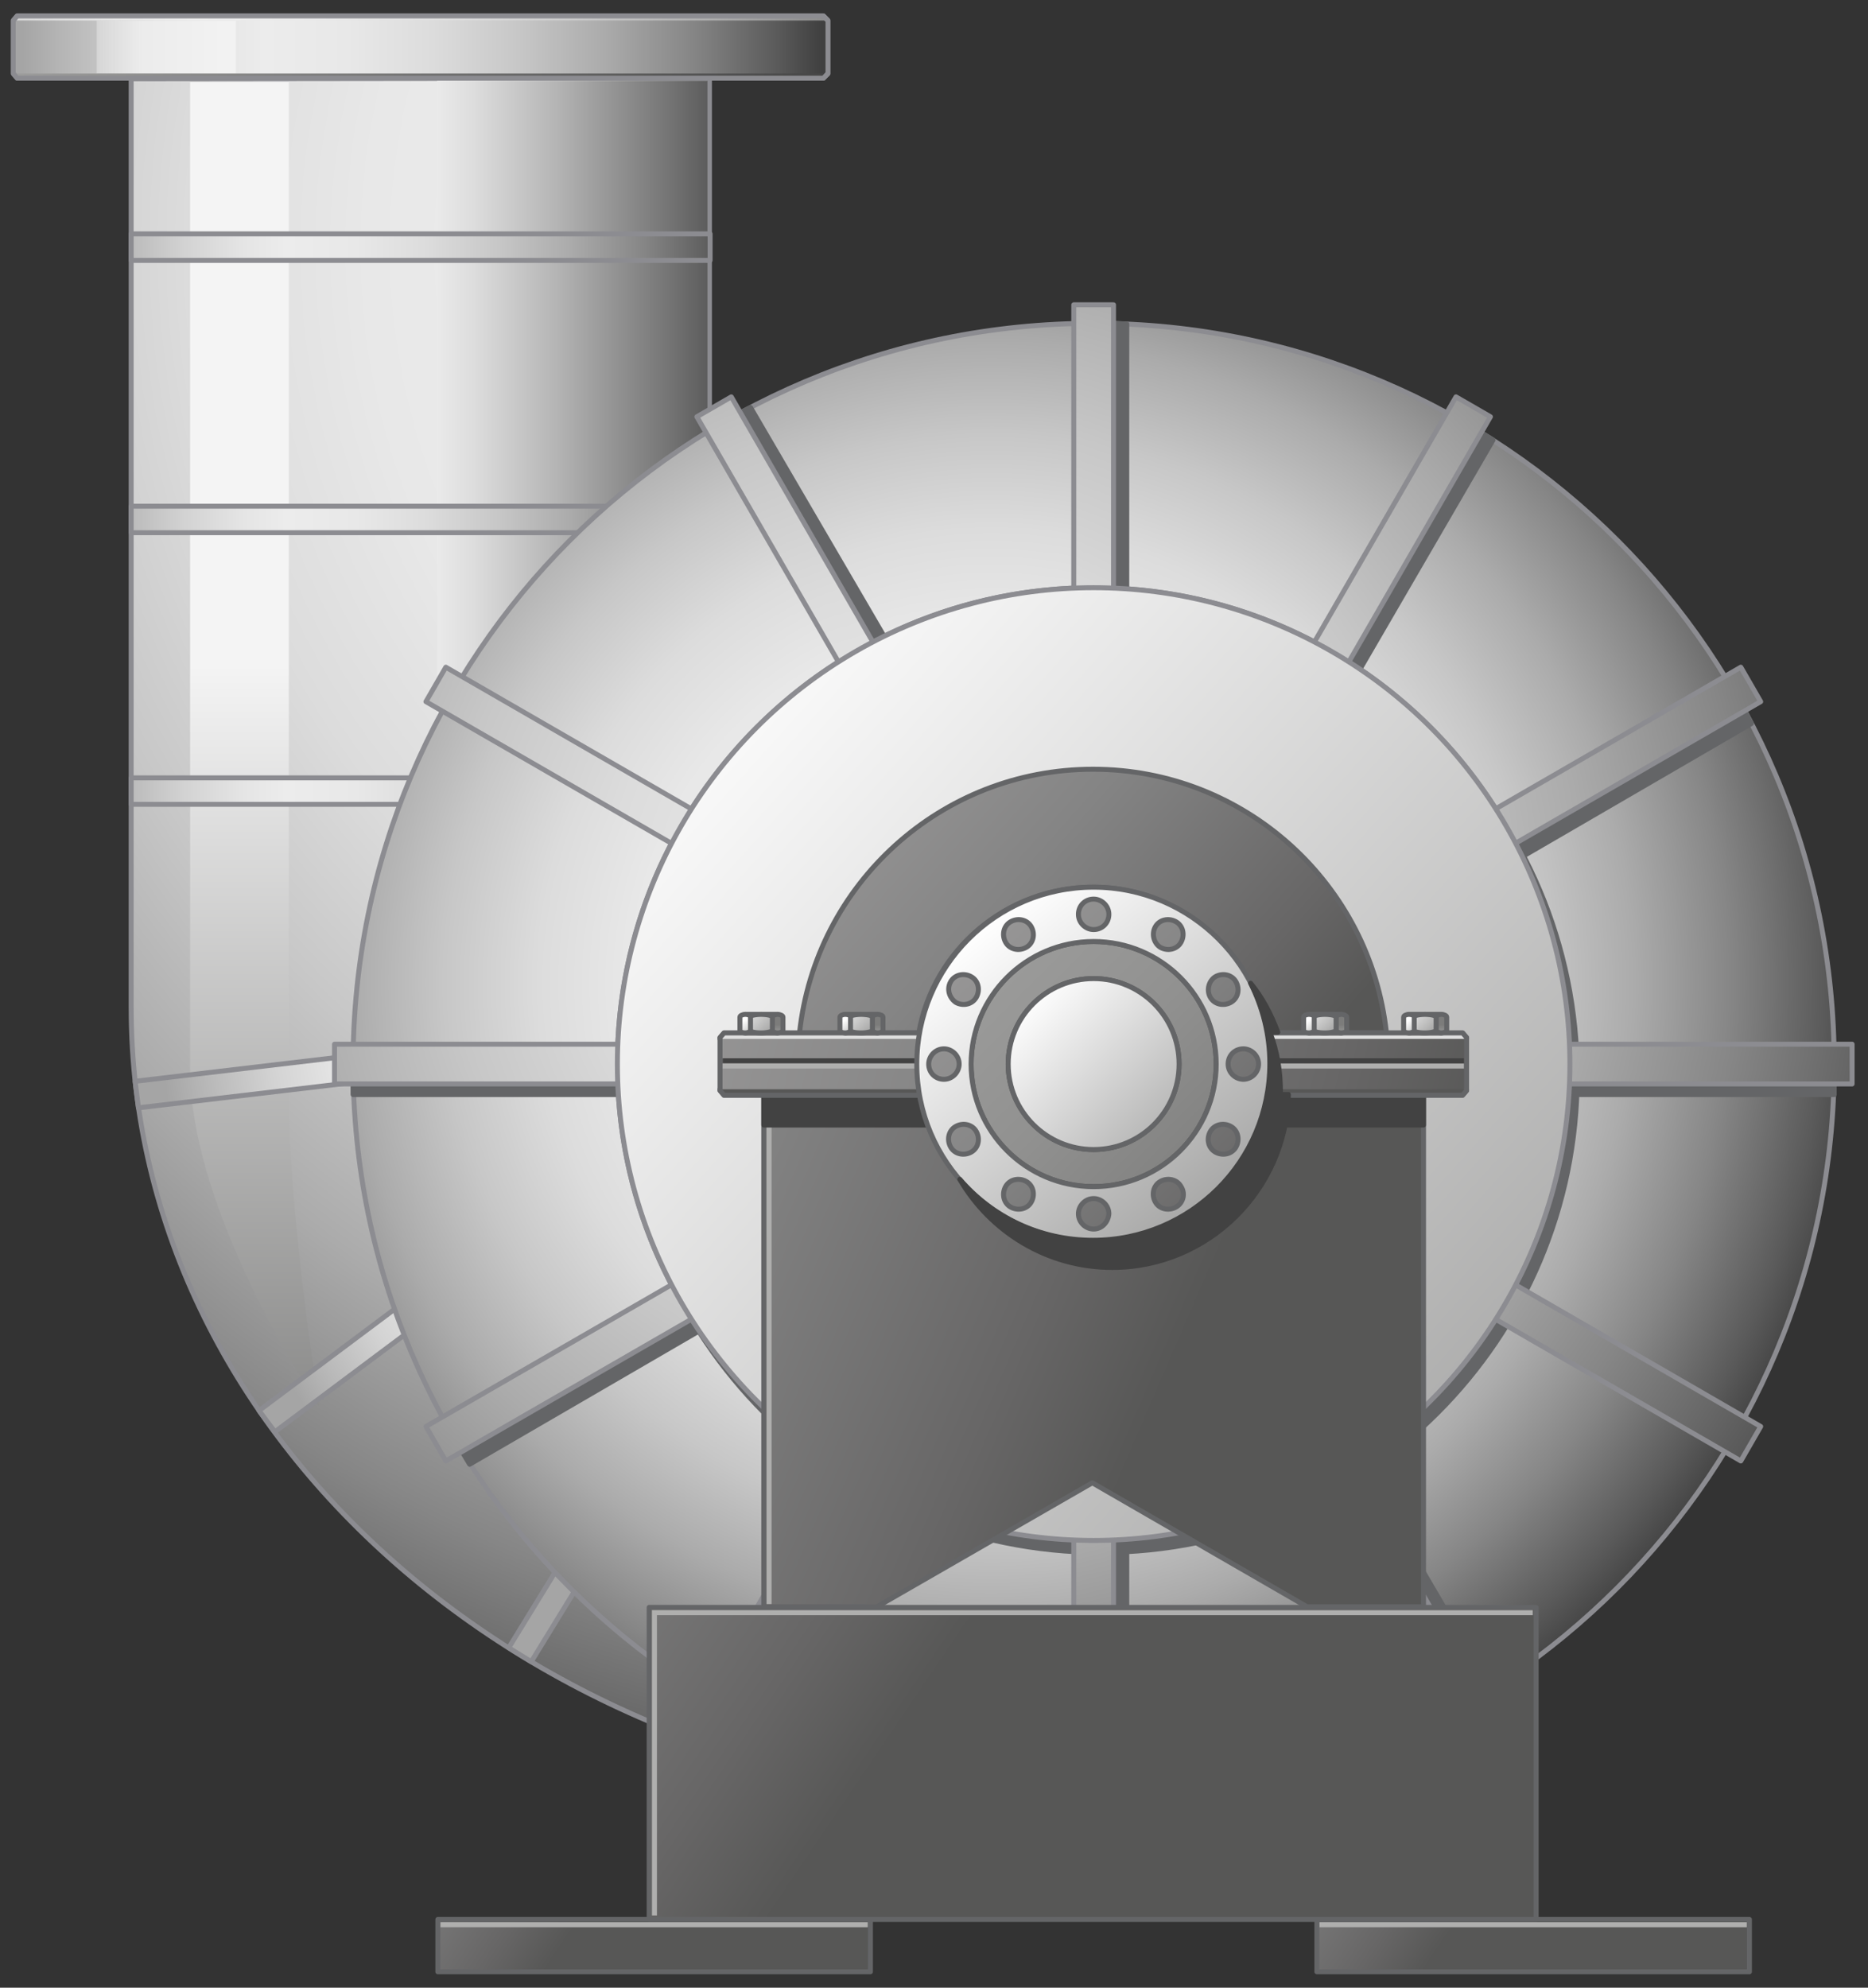 <?xml version="1.0" encoding="utf-8"?>

<!-- Copyright 2016 Siemens AG -->

<!-- Generator: Adobe Illustrator 16.0.4, SVG Export Plug-In . SVG Version: 6.00 Build 0)  -->
<!DOCTYPE svg PUBLIC "-//W3C//DTD SVG 1.1//EN" "http://www.w3.org/Graphics/SVG/1.1/DTD/svg11.dtd">
<svg version="1.1" id="Pump" xmlns="http://www.w3.org/2000/svg" xmlns:xlink="http://www.w3.org/1999/xlink" x="0px" y="0px"
	 width="282px" height="300px" viewBox="0 0 282 300" enable-background="new 0 0 282 300" xml:space="preserve">
<rect x="0" y="0" width="282" height="300" fill="#333333" stroke="none"/>
<g id="Pipe__x2B__Flange_Top">
	<g id="Pipe_1_">
		<g id="Pipe">
			<radialGradient id="Shape_7_" cx="158.892" cy="37.306" r="253.963" gradientUnits="userSpaceOnUse">
				<stop  offset="0" style="stop-color:#A5A5A5"/>
				<stop  offset="4.758149e-02" style="stop-color:#B5B5B5"/>
				<stop  offset="0.151" style="stop-color:#D3D3D3"/>
				<stop  offset="0.239" style="stop-color:#E5E5E5"/>
				<stop  offset="0.302" style="stop-color:#ECECEC"/>
				<stop  offset="0.407" style="stop-color:#E8E8E8"/>
				<stop  offset="0.514" style="stop-color:#DCDCDC"/>
				<stop  offset="0.621" style="stop-color:#C7C7C7"/>
				<stop  offset="0.729" style="stop-color:#ABABAB"/>
				<stop  offset="0.838" style="stop-color:#868686"/>
				<stop  offset="0.945" style="stop-color:#5A5A5A"/>
				<stop  offset="1" style="stop-color:#404040"/>
			</radialGradient>
			
				<path id="Shape_5_" fill="url(#Shape_7_)" stroke="#8C8C91" stroke-width="0.75" stroke-linecap="round" stroke-linejoin="round" stroke-miterlimit="10" d="
				M19.8,11.9V152c0,66.5,63,120.3,140.7,120.3c0,0-53.4-20.4-53.4-99.9V11.8L19.8,11.9z"/>
			<linearGradient id="Gradation_Right_1_" gradientUnits="userSpaceOnUse" x1="64.538" y1="96.752" x2="113.82" y2="96.752">
				<stop  offset="9.777419e-03" style="stop-color:#ECECEC"/>
				<stop  offset="0.14" style="stop-color:#DDDDDD"/>
				<stop  offset="0.392" style="stop-color:#B5B5B5"/>
				<stop  offset="0.736" style="stop-color:#757575"/>
				<stop  offset="1" style="stop-color:#404040"/>
			</linearGradient>
			<rect id="Gradation_Right" x="66" y="12.2" fill="url(#Gradation_Right_1_)" width="40.8" height="169"/>
			<linearGradient id="Reflection_2_" gradientUnits="userSpaceOnUse" x1="38.509" y1="100.404" x2="38.509" y2="228.847">
				<stop  offset="0" style="stop-color:#F4F4F4"/>
				<stop  offset="1" style="stop-color:#7C7C7B"/>
			</linearGradient>
			<path id="Reflection" fill="url(#Reflection_2_)" d="M43.6,164.9c0,19.1,4.6,47.4,4.6,47.4s-19.5-28.8-19.5-51
				c0-20.3,0-148.9,0-148.9h14.9C43.6,12.3,43.6,157.5,43.6,164.9z"/>
		</g>
		<g id="Support_Struts_1_">
			<linearGradient id="Strut_6_1_" gradientUnits="userSpaceOnUse" x1="86.429" y1="236.141" x2="129.496" y2="167.936">
				<stop  offset="0" style="stop-color:#A5A5A5"/>
				<stop  offset="4.758149e-02" style="stop-color:#B5B5B5"/>
				<stop  offset="0.151" style="stop-color:#D3D3D3"/>
				<stop  offset="0.239" style="stop-color:#E5E5E5"/>
				<stop  offset="0.302" style="stop-color:#ECECEC"/>
				<stop  offset="0.407" style="stop-color:#E8E8E8"/>
				<stop  offset="0.514" style="stop-color:#DCDCDC"/>
				<stop  offset="0.621" style="stop-color:#C7C7C7"/>
				<stop  offset="0.729" style="stop-color:#ABABAB"/>
				<stop  offset="0.838" style="stop-color:#868686"/>
				<stop  offset="0.945" style="stop-color:#5A5A5A"/>
				<stop  offset="1" style="stop-color:#404040"/>
			</linearGradient>
			
				<polygon id="Strut_6" fill="url(#Strut_6_1_)" stroke="#8C8C91" stroke-width="0.75" stroke-linecap="round" stroke-linejoin="round" stroke-miterlimit="10" points="
				80.2,250.8 125.5,177 122.1,174.9 76.8,248.7 			"/>
			<linearGradient id="Strut_5_1_" gradientUnits="userSpaceOnUse" x1="43.893" y1="209.195" x2="128.445" y2="152.593">
				<stop  offset="0" style="stop-color:#A5A5A5"/>
				<stop  offset="4.758149e-02" style="stop-color:#B5B5B5"/>
				<stop  offset="0.151" style="stop-color:#D3D3D3"/>
				<stop  offset="0.239" style="stop-color:#E5E5E5"/>
				<stop  offset="0.302" style="stop-color:#ECECEC"/>
				<stop  offset="0.407" style="stop-color:#E8E8E8"/>
				<stop  offset="0.514" style="stop-color:#DCDCDC"/>
				<stop  offset="0.621" style="stop-color:#C7C7C7"/>
				<stop  offset="0.729" style="stop-color:#ABABAB"/>
				<stop  offset="0.838" style="stop-color:#868686"/>
				<stop  offset="0.945" style="stop-color:#5A5A5A"/>
				<stop  offset="1" style="stop-color:#404040"/>
			</linearGradient>
			
				<polygon id="Strut_5" fill="url(#Strut_5_1_)" stroke="#8C8C91" stroke-width="0.75" stroke-linecap="round" stroke-linejoin="round" stroke-miterlimit="10" points="
				41.5,216.1 114.5,161.5 112.1,158.3 39.1,212.9 			"/>
			
				<linearGradient id="Strut_4_1_" gradientUnits="userSpaceOnUse" x1="25.834" y1="167.866" x2="132.778" y2="146.685" gradientTransform="matrix(0.999 5.340347e-02 -5.340347e-02 0.999 8.388 -3.389)">
				<stop  offset="0" style="stop-color:#A5A5A5"/>
				<stop  offset="4.758149e-02" style="stop-color:#B5B5B5"/>
				<stop  offset="0.151" style="stop-color:#D3D3D3"/>
				<stop  offset="0.239" style="stop-color:#E5E5E5"/>
				<stop  offset="0.302" style="stop-color:#ECECEC"/>
				<stop  offset="0.407" style="stop-color:#E8E8E8"/>
				<stop  offset="0.514" style="stop-color:#DCDCDC"/>
				<stop  offset="0.621" style="stop-color:#C7C7C7"/>
				<stop  offset="0.729" style="stop-color:#ABABAB"/>
				<stop  offset="0.838" style="stop-color:#868686"/>
				<stop  offset="0.945" style="stop-color:#5A5A5A"/>
				<stop  offset="1" style="stop-color:#404040"/>
			</linearGradient>
			
				<polygon id="Strut_4" fill="url(#Strut_4_1_)" stroke="#8C8C91" stroke-width="0.75" stroke-linecap="round" stroke-linejoin="round" stroke-miterlimit="10" points="
				20.9,167.2 107.3,157 106.8,153 20.4,163.2 			"/>
			<linearGradient id="Struts_1-3_1_" gradientUnits="userSpaceOnUse" x1="12.843" y1="78.357" x2="113.36" y2="78.357">
				<stop  offset="0" style="stop-color:#A5A5A5"/>
				<stop  offset="4.758149e-02" style="stop-color:#B5B5B5"/>
				<stop  offset="0.151" style="stop-color:#D3D3D3"/>
				<stop  offset="0.239" style="stop-color:#E5E5E5"/>
				<stop  offset="0.302" style="stop-color:#ECECEC"/>
				<stop  offset="0.407" style="stop-color:#E8E8E8"/>
				<stop  offset="0.514" style="stop-color:#DCDCDC"/>
				<stop  offset="0.621" style="stop-color:#C7C7C7"/>
				<stop  offset="0.729" style="stop-color:#ABABAB"/>
				<stop  offset="0.838" style="stop-color:#868686"/>
				<stop  offset="0.945" style="stop-color:#5A5A5A"/>
				<stop  offset="1" style="stop-color:#404040"/>
			</linearGradient>
			
				<path id="Struts_1-3" fill="url(#Struts_1-3_1_)" stroke="#8C8C91" stroke-width="0.75" stroke-linecap="round" stroke-linejoin="round" stroke-miterlimit="10" d="
				M19.8,35.3h87.4v4H19.8V35.3z M19.8,80.4h87.4v-4H19.8V80.4z M19.8,121.4h87.3v-4H19.8V121.4z"/>
		</g>
	</g>
	<g id="Flange_1_">
		<linearGradient id="Shape_8_" gradientUnits="userSpaceOnUse" x1="3.412" y1="7.137" x2="123.988" y2="7.137">
			<stop  offset="0" style="stop-color:#A5A5A5"/>
			<stop  offset="4.758149e-02" style="stop-color:#B5B5B5"/>
			<stop  offset="0.151" style="stop-color:#D3D3D3"/>
			<stop  offset="0.239" style="stop-color:#E5E5E5"/>
			<stop  offset="0.302" style="stop-color:#ECECEC"/>
			<stop  offset="0.407" style="stop-color:#E8E8E8"/>
			<stop  offset="0.514" style="stop-color:#DCDCDC"/>
			<stop  offset="0.621" style="stop-color:#C7C7C7"/>
			<stop  offset="0.729" style="stop-color:#ABABAB"/>
			<stop  offset="0.838" style="stop-color:#868686"/>
			<stop  offset="0.945" style="stop-color:#5A5A5A"/>
			<stop  offset="1" style="stop-color:#404040"/>
		</linearGradient>
		
			<polygon id="Shape_3_" fill="url(#Shape_8_)" stroke="#8C8C91" stroke-width="0.75" stroke-linejoin="round" stroke-miterlimit="10" points="
			124.3,11.8 125,11.1 125,3.1 124.3,2.4 2.6,2.4 2,3.1 2,11.1 2.6,11.8 		"/>
		<linearGradient id="Reflection_3_" gradientUnits="userSpaceOnUse" x1="14.517" y1="7.136" x2="21.419" y2="7.136">
			<stop  offset="0" style="stop-color:#F2F2F2;stop-opacity:0.4"/>
			<stop  offset="1" style="stop-color:#F7F7F7;stop-opacity:0.7"/>
		</linearGradient>
		<rect id="Reflection_1_" x="14.6" y="3.1" fill="url(#Reflection_3_)" width="21" height="8"/>
		<linearGradient id="Edge_Bottom_1_" gradientUnits="userSpaceOnUse" x1="-23.659" y1="11.49" x2="128.606" y2="11.49">
			<stop  offset="0" style="stop-color:#AFAFAE"/>
			<stop  offset="1" style="stop-color:#424242"/>
		</linearGradient>
		
			<polyline id="Edge_Bottom_2_" fill="url(#Edge_Bottom_1_)" stroke="#8C8C91" stroke-width="0.75" stroke-linejoin="round" stroke-miterlimit="10" points="
			2,11.1 2.6,11.8 124.3,11.8 125,11.1 		"/>
		<linearGradient id="Edge_Top_1_" gradientUnits="userSpaceOnUse" x1="-26.416" y1="2.782" x2="157.217" y2="2.782">
			<stop  offset="0" style="stop-color:#A5A5A5"/>
			<stop  offset="4.758149e-02" style="stop-color:#B5B5B5"/>
			<stop  offset="0.151" style="stop-color:#D3D3D3"/>
			<stop  offset="0.239" style="stop-color:#E5E5E5"/>
			<stop  offset="0.302" style="stop-color:#ECECEC"/>
			<stop  offset="0.407" style="stop-color:#E8E8E8"/>
			<stop  offset="0.514" style="stop-color:#DCDCDC"/>
			<stop  offset="0.621" style="stop-color:#C7C7C7"/>
			<stop  offset="0.729" style="stop-color:#ABABAB"/>
			<stop  offset="0.838" style="stop-color:#868686"/>
			<stop  offset="0.945" style="stop-color:#5A5A5A"/>
			<stop  offset="1" style="stop-color:#404040"/>
		</linearGradient>
		
			<polyline id="Edge_Top_2_" fill="url(#Edge_Top_1_)" stroke="#8C8C91" stroke-width="0.75" stroke-linejoin="round" stroke-miterlimit="10" points="
			125,3.1 124.3,2.4 2.6,2.4 2,3.1 		"/>
	</g>
</g>
<g id="Housing">
	<radialGradient id="Shape_9_" cx="149.715" cy="148.288" r="133.086" gradientUnits="userSpaceOnUse">
		<stop  offset="0" style="stop-color:#A5A5A5"/>
		<stop  offset="4.758149e-02" style="stop-color:#B5B5B5"/>
		<stop  offset="0.151" style="stop-color:#D3D3D3"/>
		<stop  offset="0.239" style="stop-color:#E5E5E5"/>
		<stop  offset="0.302" style="stop-color:#ECECEC"/>
		<stop  offset="0.407" style="stop-color:#E8E8E8"/>
		<stop  offset="0.514" style="stop-color:#DCDCDC"/>
		<stop  offset="0.621" style="stop-color:#C7C7C7"/>
		<stop  offset="0.729" style="stop-color:#ABABAB"/>
		<stop  offset="0.838" style="stop-color:#868686"/>
		<stop  offset="0.945" style="stop-color:#5A5A5A"/>
		<stop  offset="1" style="stop-color:#404040"/>
	</radialGradient>
	
		<path id="Shape" fill="url(#Shape_9_)" stroke="#8C8C91" stroke-width="0.75" stroke-linecap="round" stroke-linejoin="round" stroke-miterlimit="10" d="
		M53.3,160.6c0,61.8,50.1,111.8,111.8,111.8c61.8,0,111.8-50.1,111.8-111.8c0-61.8-50.1-111.8-111.8-111.8
		C103.3,48.8,53.3,98.9,53.3,160.6z M93.2,160.6c0-39.7,32.2-71.9,71.9-71.9c39.7,0,71.9,32.2,71.9,71.9s-32.2,71.9-71.9,71.9
		C125.4,232.5,93.2,200.3,93.2,160.6z"/>
	
		<path id="Shadows" fill="#646567" stroke="#646567" stroke-width="0.75" stroke-linecap="round" stroke-linejoin="round" stroke-miterlimit="10" d="
		M111.8,62.3l1.5-0.8l20.2,34.6l-1.6,0.8L111.8,62.3z M223.6,255.9l1.6-1L205,220.4l-1.4,0.9L223.6,255.9z M168.1,88.8l2,0.1v-40
		l-2-0.1V88.8z M168.1,272.4l2-0.1v-40l-2,0.2V272.4z M203.6,99.9l1.7,1.1l20.1-34.6l-1.8-1.1L203.6,99.9z M111.8,258.9l1.9,1
		l19.9-34.7l-1.8-0.9L111.8,258.9z M229.8,129.3l34.6-20.1l-1-1.8l-34.6,20L229.8,129.3z M70.9,221l34.6-20.1l-1.1-1.8L69.7,219
		L70.9,221z M93.2,163.6H53.3v1.6h39.9V163.6z M276.9,163.6h-39.9v1.6h39.9V163.6z M166.2,90.5c-39.7,0-71.9,32.2-71.9,71.9
		c0,39.7,32.2,71.9,71.9,71.9c39.7,0,71.9-32.2,71.9-71.9C238.1,122.6,205.9,90.5,166.2,90.5z"/>
	<radialGradient id="Support_Struts_2_" cx="141.065" cy="136.726" r="158.99" gradientUnits="userSpaceOnUse">
		<stop  offset="9.777419e-03" style="stop-color:#ECECEC"/>
		<stop  offset="0.159" style="stop-color:#E8E8E8"/>
		<stop  offset="0.31" style="stop-color:#DCDCDC"/>
		<stop  offset="0.463" style="stop-color:#C7C7C7"/>
		<stop  offset="0.616" style="stop-color:#ABABAB"/>
		<stop  offset="0.77" style="stop-color:#868686"/>
		<stop  offset="0.922" style="stop-color:#5A5A5A"/>
		<stop  offset="1" style="stop-color:#404040"/>
	</radialGradient>
	
		<polygon id="Support_Struts" fill="url(#Support_Struts_2_)" stroke="#8C8C91" stroke-width="0.75" stroke-linecap="round" stroke-linejoin="round" stroke-miterlimit="10" points="
		279.6,157.6 176.3,157.6 265.8,105.9 262.8,100.7 173.3,152.4 225,62.9 219.8,59.9 168.1,149.4 168.1,46 162.1,46 162.1,149.4 
		110.4,59.9 105.2,62.9 156.9,152.4 67.3,100.7 64.3,105.9 153.9,157.6 50.5,157.6 50.5,163.6 153.9,163.6 64.3,215.3 67.3,220.5 
		156.9,168.8 105.2,258.3 110.4,261.3 162.1,171.8 162.1,275.2 168.1,275.2 168.1,171.8 219.8,261.3 225,258.3 173.3,168.8 
		262.8,220.5 265.8,215.3 176.3,163.6 279.6,163.6 	"/>
	<linearGradient id="Front_Plate_1_" gradientUnits="userSpaceOnUse" x1="101.66" y1="103.515" x2="295.295" y2="277.871">
		<stop  offset="0" style="stop-color:#FFFFFF"/>
		<stop  offset="1" style="stop-color:#7C7C7B"/>
	</linearGradient>
	
		<circle id="Front_Plate" fill="url(#Front_Plate_1_)" stroke="#8C8C91" stroke-width="0.75" stroke-linecap="round" stroke-linejoin="round" stroke-miterlimit="10" cx="165.1" cy="160.6" r="71.9"/>
</g>
<g id="Base">
	<g>
		<linearGradient id="Foot_Right_1_" gradientUnits="userSpaceOnUse" x1="144.08" y1="234.477" x2="221.852" y2="287.151">
			<stop  offset="0" style="stop-color:#575756"/>
			<stop  offset="1.586480e-02" style="stop-color:#5D5C5C"/>
			<stop  offset="0.117" style="stop-color:#797878"/>
			<stop  offset="0.218" style="stop-color:#8D8D8C"/>
			<stop  offset="0.319" style="stop-color:#999998"/>
			<stop  offset="0.418" style="stop-color:#9D9D9C"/>
			<stop  offset="0.54" style="stop-color:#979696"/>
			<stop  offset="0.712" style="stop-color:#848484"/>
			<stop  offset="0.913" style="stop-color:#676666"/>
			<stop  offset="1" style="stop-color:#575756"/>
		</linearGradient>
		
			<rect id="Foot_Right" x="198.8" y="289.7" fill="url(#Foot_Right_1_)" stroke="#646567" stroke-width="0.75" stroke-linecap="round" stroke-linejoin="round" stroke-miterlimit="10" width="65.3" height="7.9"/>
		<linearGradient id="Foot_Left_1_" gradientUnits="userSpaceOnUse" x1="11.407" y1="234.477" x2="89.179" y2="287.151">
			<stop  offset="0" style="stop-color:#575756"/>
			<stop  offset="1.586480e-02" style="stop-color:#5D5C5C"/>
			<stop  offset="0.117" style="stop-color:#797878"/>
			<stop  offset="0.218" style="stop-color:#8D8D8C"/>
			<stop  offset="0.319" style="stop-color:#999998"/>
			<stop  offset="0.418" style="stop-color:#9D9D9C"/>
			<stop  offset="0.54" style="stop-color:#979696"/>
			<stop  offset="0.712" style="stop-color:#848484"/>
			<stop  offset="0.913" style="stop-color:#676666"/>
			<stop  offset="1" style="stop-color:#575756"/>
		</linearGradient>
		
			<rect id="Foot_Left" x="66.1" y="289.7" fill="url(#Foot_Left_1_)" stroke="#646567" stroke-width="0.75" stroke-linecap="round" stroke-linejoin="round" stroke-miterlimit="10" width="65.3" height="7.9"/>
		<linearGradient id="Shape_Base_1_" gradientUnits="userSpaceOnUse" x1="-39.94" y1="127.411" x2="142.406" y2="250.911">
			<stop  offset="0" style="stop-color:#575756"/>
			<stop  offset="1.586480e-02" style="stop-color:#5D5C5C"/>
			<stop  offset="0.117" style="stop-color:#797878"/>
			<stop  offset="0.218" style="stop-color:#8D8D8C"/>
			<stop  offset="0.319" style="stop-color:#999998"/>
			<stop  offset="0.418" style="stop-color:#9D9D9C"/>
			<stop  offset="0.54" style="stop-color:#979696"/>
			<stop  offset="0.712" style="stop-color:#848484"/>
			<stop  offset="0.913" style="stop-color:#676666"/>
			<stop  offset="1" style="stop-color:#575756"/>
		</linearGradient>
		
			<rect id="Shape_Base" x="98" y="242.6" fill="url(#Shape_Base_1_)" stroke="#646567" stroke-width="0.75" stroke-linecap="round" stroke-linejoin="round" stroke-miterlimit="10" width="133.9" height="47.1"/>
		<linearGradient id="Bearing_Axle_1_" gradientUnits="userSpaceOnUse" x1="-57.85" y1="107.62" x2="175.869" y2="208.551">
			<stop  offset="0" style="stop-color:#575756"/>
			<stop  offset="1.586480e-02" style="stop-color:#5D5C5C"/>
			<stop  offset="0.117" style="stop-color:#797878"/>
			<stop  offset="0.218" style="stop-color:#8D8D8C"/>
			<stop  offset="0.319" style="stop-color:#999998"/>
			<stop  offset="0.418" style="stop-color:#9D9D9C"/>
			<stop  offset="0.54" style="stop-color:#979696"/>
			<stop  offset="0.712" style="stop-color:#848484"/>
			<stop  offset="0.913" style="stop-color:#676666"/>
			<stop  offset="1" style="stop-color:#575756"/>
		</linearGradient>
		
			<polygon id="Bearing_Axle" fill="url(#Bearing_Axle_1_)" stroke="#646567" stroke-width="0.75" stroke-linecap="round" stroke-linejoin="round" stroke-miterlimit="10" points="
			115.3,165.3 115.3,242.5 132.4,242.5 164.9,223.8 197.3,242.5 214.9,242.5 214.9,165.3 		"/>
		<path id="Reflection_Lines" fill="none" stroke="#AFAFAE" stroke-width="0.75" stroke-miterlimit="10" d="M116.1,242.1v-76.3
			 M231.4,243.4H98.8v45.7 M199.2,290.5h64.5 M66.5,290.5H131"/>
		<linearGradient id="Top_Housing_1_" gradientUnits="userSpaceOnUse" x1="59.155" y1="53.879" x2="188.709" y2="169.207">
			<stop  offset="0" style="stop-color:#575756"/>
			<stop  offset="1.586480e-02" style="stop-color:#5D5C5C"/>
			<stop  offset="0.117" style="stop-color:#797878"/>
			<stop  offset="0.218" style="stop-color:#8D8D8C"/>
			<stop  offset="0.319" style="stop-color:#999998"/>
			<stop  offset="0.418" style="stop-color:#9D9D9C"/>
			<stop  offset="0.54" style="stop-color:#979696"/>
			<stop  offset="0.712" style="stop-color:#848484"/>
			<stop  offset="0.913" style="stop-color:#676666"/>
			<stop  offset="1" style="stop-color:#575756"/>
		</linearGradient>
		
			<path id="Top_Housing" fill="url(#Top_Housing_1_)" stroke="#646567" stroke-width="0.75" stroke-linecap="round" stroke-linejoin="round" stroke-miterlimit="10" d="
			M209.3,155.9c-2.4-22.4-21.3-39.8-44.3-39.8c-23,0-41.9,17.4-44.3,39.8l18,0c2.2-12.5,13.2-22,26.3-22c13.1,0,24.1,9.5,26.3,22
			L209.3,155.9z"/>
	</g>
	<g id="Base_Connection">
		
			<rect id="Shadow_1_" x="115.3" y="165.3" fill="#424242" stroke="#424242" stroke-width="0.75" stroke-linecap="round" stroke-linejoin="round" stroke-miterlimit="10" width="99.6" height="4.5"/>
		<g id="Flange_3_">
			<linearGradient id="Shape_10_" gradientUnits="userSpaceOnUse" x1="-39.097" y1="110.159" x2="224.073" y2="175.189">
				<stop  offset="0" style="stop-color:#575756"/>
				<stop  offset="1.586480e-02" style="stop-color:#5D5C5C"/>
				<stop  offset="0.117" style="stop-color:#797878"/>
				<stop  offset="0.218" style="stop-color:#8D8D8C"/>
				<stop  offset="0.319" style="stop-color:#999998"/>
				<stop  offset="0.418" style="stop-color:#9D9D9C"/>
				<stop  offset="0.54" style="stop-color:#979696"/>
				<stop  offset="0.712" style="stop-color:#848484"/>
				<stop  offset="0.913" style="stop-color:#676666"/>
				<stop  offset="1" style="stop-color:#575756"/>
			</linearGradient>
			
				<polygon id="Shape_6_" fill="url(#Shape_10_)" stroke="#646567" stroke-width="0.75" stroke-linecap="round" stroke-linejoin="round" stroke-miterlimit="10" points="
				220.8,165.3 221.4,164.6 221.4,156.6 220.8,155.9 109.3,155.9 108.7,156.6 108.7,164.6 109.3,165.3 			"/>
			
				<polyline id="Edge_Bottom_5_" fill="#575756" stroke="#646567" stroke-width="0.75" stroke-linecap="round" stroke-linejoin="round" stroke-miterlimit="10" points="
				108.7,164.4 108.7,164.6 109.3,165.3 220.8,165.3 221.4,164.6 221.4,164.4 			"/>
			
				<polyline id="Edge_Top_5_" fill="#DEDEDE" stroke="#646567" stroke-width="0.75" stroke-linecap="round" stroke-linejoin="round" stroke-miterlimit="10" points="
				108.7,156.8 108.7,156.6 109.3,155.9 220.8,155.9 221.4,156.6 221.4,156.8 			"/>
		</g>
		
			<line id="Reflection_Line" fill="none" stroke="#AFAFAE" stroke-width="0.75" stroke-miterlimit="10" x1="109.1" y1="160.9" x2="221" y2="160.9"/>
		
			<line id="Devider_Line" fill="none" stroke="#424242" stroke-width="0.75" stroke-miterlimit="10" x1="109.1" y1="160.1" x2="221" y2="160.1"/>
		<g id="Nuts">
			<g id="Nut_4">
				<linearGradient id="Shape_11_" gradientUnits="userSpaceOnUse" x1="215.171" y1="152.482" x2="215.171" y2="157.768">
					<stop  offset="0" style="stop-color:#FFFFFF"/>
					<stop  offset="1" style="stop-color:#7C7C7B"/>
				</linearGradient>
				
					<rect id="Shape_15_" x="212.7" y="153.1" fill="url(#Shape_11_)" stroke="#646567" stroke-width="0.75" stroke-linecap="round" stroke-linejoin="round" stroke-miterlimit="10" width="4.9" height="2.8"/>
				
					<linearGradient id="Shape_Side_Right_4_" gradientUnits="userSpaceOnUse" x1="-23.884" y1="271.175" x2="-17.324" y2="271.175" gradientTransform="matrix(0 -1 1 0 -53.554 137.331)">
					<stop  offset="0" style="stop-color:#FFFFFF"/>
					<stop  offset="1" style="stop-color:#7C7C7B"/>
				</linearGradient>
				
					<path id="Shape_Side_Right_11_" fill="url(#Shape_Side_Right_4_)" stroke="#646567" stroke-width="0.75" stroke-linecap="round" stroke-linejoin="round" stroke-miterlimit="10" d="
					M218.4,153.5c0-0.2-0.4-0.4-0.8-0.4c-0.4,0-0.8,0.2-0.8,0.4v2c0,0.2,0.4,0.4,0.8,0.4c0.4,0,0.8-0.2,0.8-0.4V153.5z"/>
				
					<linearGradient id="Shape_Side_Middle_4_" gradientUnits="userSpaceOnUse" x1="211.968" y1="151.36" x2="218.559" y2="157.815">
					<stop  offset="0" style="stop-color:#FFFFFF"/>
					<stop  offset="1" style="stop-color:#7C7C7B"/>
				</linearGradient>
				
					<path id="Shape_Side_Middle_11_" fill="url(#Shape_Side_Middle_4_)" stroke="#646567" stroke-width="0.75" stroke-linecap="round" stroke-linejoin="round" stroke-miterlimit="10" d="
					M216.8,153.5c0-0.2-0.7-0.4-1.7-0.4c-0.9,0-1.7,0.2-1.7,0.4v2c0,0.2,0.7,0.4,1.7,0.4c0.9,0,1.7-0.2,1.7-0.4V153.5z"/>
				
					<linearGradient id="Shape_Side_Left_4_" gradientUnits="userSpaceOnUse" x1="212.414" y1="154.058" x2="215.137" y2="157.941">
					<stop  offset="0" style="stop-color:#FFFFFF"/>
					<stop  offset="1" style="stop-color:#7C7C7B"/>
				</linearGradient>
				
					<path id="Shape_Side_Left_11_" fill="url(#Shape_Side_Left_4_)" stroke="#646567" stroke-width="0.75" stroke-linecap="round" stroke-linejoin="round" stroke-miterlimit="10" d="
					M213.5,153.5c0-0.2-0.3-0.4-0.8-0.4c-0.4,0-0.8,0.2-0.8,0.4v2c0,0.2,0.3,0.4,0.8,0.4c0.4,0,0.8-0.2,0.8-0.4V153.5z"/>
			</g>
			<g id="Nut_3">
				<linearGradient id="Shape_12_" gradientUnits="userSpaceOnUse" x1="200.074" y1="152.482" x2="200.074" y2="157.768">
					<stop  offset="0" style="stop-color:#FFFFFF"/>
					<stop  offset="1" style="stop-color:#7C7C7B"/>
				</linearGradient>
				
					<rect id="Shape_1_" x="197.6" y="153.1" fill="url(#Shape_12_)" stroke="#646567" stroke-width="0.75" stroke-linecap="round" stroke-linejoin="round" stroke-miterlimit="10" width="4.9" height="2.8"/>
				
					<linearGradient id="Shape_Side_Right_5_" gradientUnits="userSpaceOnUse" x1="-23.884" y1="256.078" x2="-17.324" y2="256.078" gradientTransform="matrix(0 -1 1 0 -53.554 137.331)">
					<stop  offset="0" style="stop-color:#FFFFFF"/>
					<stop  offset="1" style="stop-color:#7C7C7B"/>
				</linearGradient>
				
					<path id="Shape_Side_Right_1_" fill="url(#Shape_Side_Right_5_)" stroke="#646567" stroke-width="0.75" stroke-linecap="round" stroke-linejoin="round" stroke-miterlimit="10" d="
					M203.3,153.5c0-0.2-0.4-0.4-0.8-0.4c-0.4,0-0.8,0.2-0.8,0.4v2c0,0.2,0.4,0.4,0.8,0.4c0.4,0,0.8-0.2,0.8-0.4V153.5z"/>
				
					<linearGradient id="Shape_Side_Middle_5_" gradientUnits="userSpaceOnUse" x1="196.87" y1="151.36" x2="203.461" y2="157.815">
					<stop  offset="0" style="stop-color:#FFFFFF"/>
					<stop  offset="1" style="stop-color:#7C7C7B"/>
				</linearGradient>
				
					<path id="Shape_Side_Middle_1_" fill="url(#Shape_Side_Middle_5_)" stroke="#646567" stroke-width="0.75" stroke-linecap="round" stroke-linejoin="round" stroke-miterlimit="10" d="
					M201.7,153.5c0-0.2-0.7-0.4-1.7-0.4c-0.9,0-1.7,0.2-1.7,0.4v2c0,0.2,0.7,0.4,1.7,0.4c0.9,0,1.7-0.2,1.7-0.4V153.5z"/>
				
					<linearGradient id="Shape_Side_Left_5_" gradientUnits="userSpaceOnUse" x1="197.318" y1="154.059" x2="200.042" y2="157.943">
					<stop  offset="0" style="stop-color:#FFFFFF"/>
					<stop  offset="1" style="stop-color:#7C7C7B"/>
				</linearGradient>
				
					<path id="Shape_Side_Left_1_" fill="url(#Shape_Side_Left_5_)" stroke="#646567" stroke-width="0.75" stroke-linecap="round" stroke-linejoin="round" stroke-miterlimit="10" d="
					M198.4,153.5c0-0.2-0.3-0.4-0.8-0.4c-0.4,0-0.8,0.2-0.8,0.4v2c0,0.2,0.3,0.4,0.8,0.4c0.4,0,0.8-0.2,0.8-0.4V153.5z"/>
			</g>
			<g id="Nut_2">
				<linearGradient id="Shape_13_" gradientUnits="userSpaceOnUse" x1="130.054" y1="152.482" x2="130.054" y2="157.768">
					<stop  offset="0" style="stop-color:#FFFFFF"/>
					<stop  offset="1" style="stop-color:#7C7C7B"/>
				</linearGradient>
				
					<rect id="Shape_2_" x="127.6" y="153.1" fill="url(#Shape_13_)" stroke="#646567" stroke-width="0.75" stroke-linecap="round" stroke-linejoin="round" stroke-miterlimit="10" width="4.9" height="2.8"/>
				
					<linearGradient id="Shape_Side_Right_6_" gradientUnits="userSpaceOnUse" x1="-23.884" y1="186.058" x2="-17.324" y2="186.058" gradientTransform="matrix(0 -1 1 0 -53.554 137.331)">
					<stop  offset="0" style="stop-color:#FFFFFF"/>
					<stop  offset="1" style="stop-color:#7C7C7B"/>
				</linearGradient>
				
					<path id="Shape_Side_Right_2_" fill="url(#Shape_Side_Right_6_)" stroke="#646567" stroke-width="0.75" stroke-linecap="round" stroke-linejoin="round" stroke-miterlimit="10" d="
					M133.3,153.5c0-0.2-0.4-0.4-0.8-0.4c-0.4,0-0.8,0.2-0.8,0.4v2c0,0.2,0.4,0.4,0.8,0.4c0.4,0,0.8-0.2,0.8-0.4V153.5z"/>
				
					<linearGradient id="Shape_Side_Middle_6_" gradientUnits="userSpaceOnUse" x1="126.85" y1="151.36" x2="133.441" y2="157.815">
					<stop  offset="0" style="stop-color:#FFFFFF"/>
					<stop  offset="1" style="stop-color:#7C7C7B"/>
				</linearGradient>
				
					<path id="Shape_Side_Middle_2_" fill="url(#Shape_Side_Middle_6_)" stroke="#646567" stroke-width="0.75" stroke-linecap="round" stroke-linejoin="round" stroke-miterlimit="10" d="
					M131.7,153.5c0-0.2-0.7-0.4-1.7-0.4c-0.9,0-1.7,0.2-1.7,0.4v2c0,0.2,0.7,0.4,1.7,0.4c0.9,0,1.7-0.2,1.7-0.4V153.5z"/>
				
					<linearGradient id="Shape_Side_Left_6_" gradientUnits="userSpaceOnUse" x1="127.297" y1="154.059" x2="130.021" y2="157.943">
					<stop  offset="0" style="stop-color:#FFFFFF"/>
					<stop  offset="1" style="stop-color:#7C7C7B"/>
				</linearGradient>
				
					<path id="Shape_Side_Left_2_" fill="url(#Shape_Side_Left_6_)" stroke="#646567" stroke-width="0.75" stroke-linecap="round" stroke-linejoin="round" stroke-miterlimit="10" d="
					M128.4,153.5c0-0.2-0.3-0.4-0.8-0.4c-0.4,0-0.8,0.2-0.8,0.4v2c0,0.2,0.3,0.4,0.8,0.4c0.4,0,0.8-0.2,0.8-0.4V153.5z"/>
			</g>
			<g id="Nut_1">
				<linearGradient id="Shape_14_" gradientUnits="userSpaceOnUse" x1="114.957" y1="152.482" x2="114.957" y2="157.768">
					<stop  offset="0" style="stop-color:#FFFFFF"/>
					<stop  offset="1" style="stop-color:#7C7C7B"/>
				</linearGradient>
				
					<rect id="Shape_4_" x="112.5" y="153.1" fill="url(#Shape_14_)" stroke="#646567" stroke-width="0.75" stroke-linecap="round" stroke-linejoin="round" stroke-miterlimit="10" width="4.9" height="2.8"/>
				
					<linearGradient id="Shape_Side_Right_7_" gradientUnits="userSpaceOnUse" x1="-23.884" y1="170.961" x2="-17.324" y2="170.961" gradientTransform="matrix(0 -1 1 0 -53.554 137.331)">
					<stop  offset="0" style="stop-color:#FFFFFF"/>
					<stop  offset="1" style="stop-color:#7C7C7B"/>
				</linearGradient>
				
					<path id="Shape_Side_Right_3_" fill="url(#Shape_Side_Right_7_)" stroke="#646567" stroke-width="0.75" stroke-linecap="round" stroke-linejoin="round" stroke-miterlimit="10" d="
					M118.2,153.5c0-0.2-0.4-0.4-0.8-0.4c-0.4,0-0.8,0.2-0.8,0.4v2c0,0.2,0.4,0.4,0.8,0.4c0.4,0,0.8-0.2,0.8-0.4V153.5z"/>
				
					<linearGradient id="Shape_Side_Middle_7_" gradientUnits="userSpaceOnUse" x1="111.753" y1="151.36" x2="118.344" y2="157.815">
					<stop  offset="0" style="stop-color:#FFFFFF"/>
					<stop  offset="1" style="stop-color:#7C7C7B"/>
				</linearGradient>
				
					<path id="Shape_Side_Middle_3_" fill="url(#Shape_Side_Middle_7_)" stroke="#646567" stroke-width="0.75" stroke-linecap="round" stroke-linejoin="round" stroke-miterlimit="10" d="
					M116.6,153.5c0-0.2-0.7-0.4-1.7-0.4c-0.9,0-1.7,0.2-1.7,0.4v2c0,0.2,0.7,0.4,1.7,0.4c0.9,0,1.7-0.2,1.7-0.4V153.5z"/>
				
					<linearGradient id="Shape_Side_Left_7_" gradientUnits="userSpaceOnUse" x1="112.199" y1="154.058" x2="114.922" y2="157.941">
					<stop  offset="0" style="stop-color:#FFFFFF"/>
					<stop  offset="1" style="stop-color:#7C7C7B"/>
				</linearGradient>
				
					<path id="Shape_Side_Left_3_" fill="url(#Shape_Side_Left_7_)" stroke="#646567" stroke-width="0.75" stroke-linecap="round" stroke-linejoin="round" stroke-miterlimit="10" d="
					M113.3,153.5c0-0.2-0.3-0.4-0.8-0.4c-0.4,0-0.8,0.2-0.8,0.4v2c0,0.2,0.3,0.4,0.8,0.4c0.4,0,0.8-0.2,0.8-0.4V153.5z"/>
			</g>
		</g>
	</g>
	<g id="Flange_Connection_Front">
		<linearGradient id="Background_Color_1_" gradientUnits="userSpaceOnUse" x1="90.026" y1="85.567" x2="196.035" y2="191.576">
			<stop  offset="0" style="stop-color:#575756"/>
			<stop  offset="1.586480e-02" style="stop-color:#5D5C5C"/>
			<stop  offset="0.117" style="stop-color:#797878"/>
			<stop  offset="0.218" style="stop-color:#8D8D8C"/>
			<stop  offset="0.319" style="stop-color:#999998"/>
			<stop  offset="0.418" style="stop-color:#9D9D9C"/>
			<stop  offset="0.54" style="stop-color:#979696"/>
			<stop  offset="0.712" style="stop-color:#848484"/>
			<stop  offset="0.913" style="stop-color:#676666"/>
			<stop  offset="1" style="stop-color:#575756"/>
		</linearGradient>
		
			<circle id="Background_Color" fill="url(#Background_Color_1_)" stroke="#646567" stroke-width="0.75" stroke-linecap="round" stroke-linejoin="round" stroke-miterlimit="10" cx="165.1" cy="160.6" r="26.6"/>
		<linearGradient id="Ring_Flange_1_" gradientUnits="userSpaceOnUse" x1="152.006" y1="147.547" x2="198.394" y2="193.935">
			<stop  offset="0" style="stop-color:#9A9A99"/>
			<stop  offset="0.295" style="stop-color:#919190"/>
			<stop  offset="0.777" style="stop-color:#797978"/>
			<stop  offset="1" style="stop-color:#6B6B6A"/>
		</linearGradient>
		<path id="Ring_Flange" fill="url(#Ring_Flange_1_)" stroke="#575756" stroke-width="0.75" stroke-miterlimit="10" d="M165.1,142.1
			c-10.2,0-18.5,8.3-18.5,18.5c0,10.2,8.3,18.5,18.5,18.5s18.5-8.3,18.5-18.5C183.6,150.4,175.3,142.1,165.1,142.1z M165.1,173.5
			c-7.1,0-12.9-5.8-12.9-12.9c0-7.1,5.8-12.9,12.9-12.9c7.1,0,12.9,5.8,12.9,12.9C178,167.7,172.2,173.5,165.1,173.5z"/>
		
			<linearGradient id="Flange_Connection_1_" gradientUnits="userSpaceOnUse" x1="148.231" y1="139.631" x2="199.103" y2="203.017">
			<stop  offset="0" style="stop-color:#FFFFFF"/>
			<stop  offset="1" style="stop-color:#7C7C7B"/>
		</linearGradient>
		<path id="Flange_Connection" fill="url(#Flange_Connection_1_)" stroke="#646567" stroke-width="0.75" stroke-miterlimit="10" d="
			M165.1,133.9c-14.8,0-26.7,12-26.7,26.7c0,14.8,12,26.7,26.7,26.7s26.7-12,26.7-26.7C191.8,145.9,179.8,133.9,165.1,133.9z
			 M183.5,147.4c1.1-0.6,2.5-0.3,3.1,0.8c0.6,1.1,0.3,2.5-0.8,3.1c-1.1,0.6-2.5,0.3-3.1-0.8C182.1,149.4,182.5,148,183.5,147.4z
			 M183.6,160.6c0,10.2-8.3,18.5-18.5,18.5s-18.5-8.3-18.5-18.5c0-10.2,8.3-18.5,18.5-18.5S183.6,150.4,183.6,160.6z M174.4,139.9
			c0.6-1.1,2-1.4,3.1-0.8c1.1,0.6,1.4,2,0.8,3.1c-0.6,1.1-2,1.4-3.1,0.8C174.2,142.4,173.8,141,174.4,139.9z M165.1,135.7
			c1.2,0,2.3,1,2.3,2.3s-1,2.3-2.3,2.3c-1.2,0-2.3-1-2.3-2.3S163.8,135.7,165.1,135.7z M152.6,139.1c1.1-0.6,2.5-0.3,3.1,0.8
			c0.6,1.1,0.3,2.5-0.8,3.1s-2.5,0.3-3.1-0.8C151.2,141.1,151.5,139.7,152.6,139.1z M143.5,148.2c0.6-1.1,2-1.4,3.1-0.8
			c1.1,0.6,1.4,2,0.8,3.1c-0.6,1.1-2,1.4-3.1,0.8C143.3,150.6,142.9,149.3,143.5,148.2z M140.2,160.6c0-1.2,1-2.3,2.3-2.3
			c1.2,0,2.3,1,2.3,2.3c0,1.2-1,2.3-2.3,2.3C141.2,162.9,140.2,161.9,140.2,160.6z M146.6,173.9c-1.1,0.6-2.5,0.3-3.1-0.8
			c-0.6-1.1-0.3-2.5,0.8-3.1c1.1-0.6,2.5-0.3,3.1,0.8C148,171.9,147.7,173.3,146.6,173.9z M155.7,181.4c-0.6,1.1-2,1.4-3.1,0.8
			s-1.4-2-0.8-3.1c0.6-1.1,2-1.4,3.1-0.8S156.3,180.3,155.7,181.4z M165.1,185.5c-1.2,0-2.3-1-2.3-2.3c0-1.2,1-2.3,2.3-2.3
			c1.2,0,2.3,1,2.3,2.3C167.3,184.5,166.3,185.5,165.1,185.5z M177.5,182.2c-1.1,0.6-2.5,0.3-3.1-0.8c-0.6-1.1-0.3-2.5,0.8-3.1
			c1.1-0.6,2.5-0.3,3.1,0.8C179,180.2,178.6,181.6,177.5,182.2z M186.6,173.1c-0.6,1.1-2,1.4-3.1,0.8c-1.1-0.6-1.4-2-0.8-3.1
			c0.6-1.1,2-1.4,3.1-0.8C186.9,170.6,187.2,172,186.6,173.1z M187.7,162.9c-1.2,0-2.3-1-2.3-2.3s1-2.3,2.3-2.3c1.2,0,2.3,1,2.3,2.3
			C190,161.9,188.9,162.9,187.7,162.9z"/>
		<linearGradient id="Axle_1_" gradientUnits="userSpaceOnUse" x1="155.208" y1="150.749" x2="190.954" y2="186.495">
			<stop  offset="0" style="stop-color:#FFFFFF"/>
			<stop  offset="1" style="stop-color:#7C7C7B"/>
		</linearGradient>
		
			<circle id="Axle" fill="url(#Axle_1_)" stroke="#646567" stroke-width="0.75" stroke-miterlimit="10" cx="165.1" cy="160.6" r="12.9"/>
		
			<path id="Shadow" fill="#424242" stroke="#424242" stroke-width="0.75" stroke-linecap="round" stroke-linejoin="round" stroke-miterlimit="10" d="
			M193.3,165.3c0-0.1,0-0.3,0-0.5c0-3.1-0.5-6.2-1.6-9h1.2c-1-2.7-2.3-5.2-4.1-7.4c1.8,3.6,2.9,7.7,2.9,12.1
			c0,14.8-12,26.7-26.7,26.7c-8,0-15.2-3.5-20.1-9.2c4.6,7.9,13.2,13.3,23,13.3c14.5,0,26.3-11.7,26.6-26.1H193.3z"/>
	</g>
</g>
</svg>
